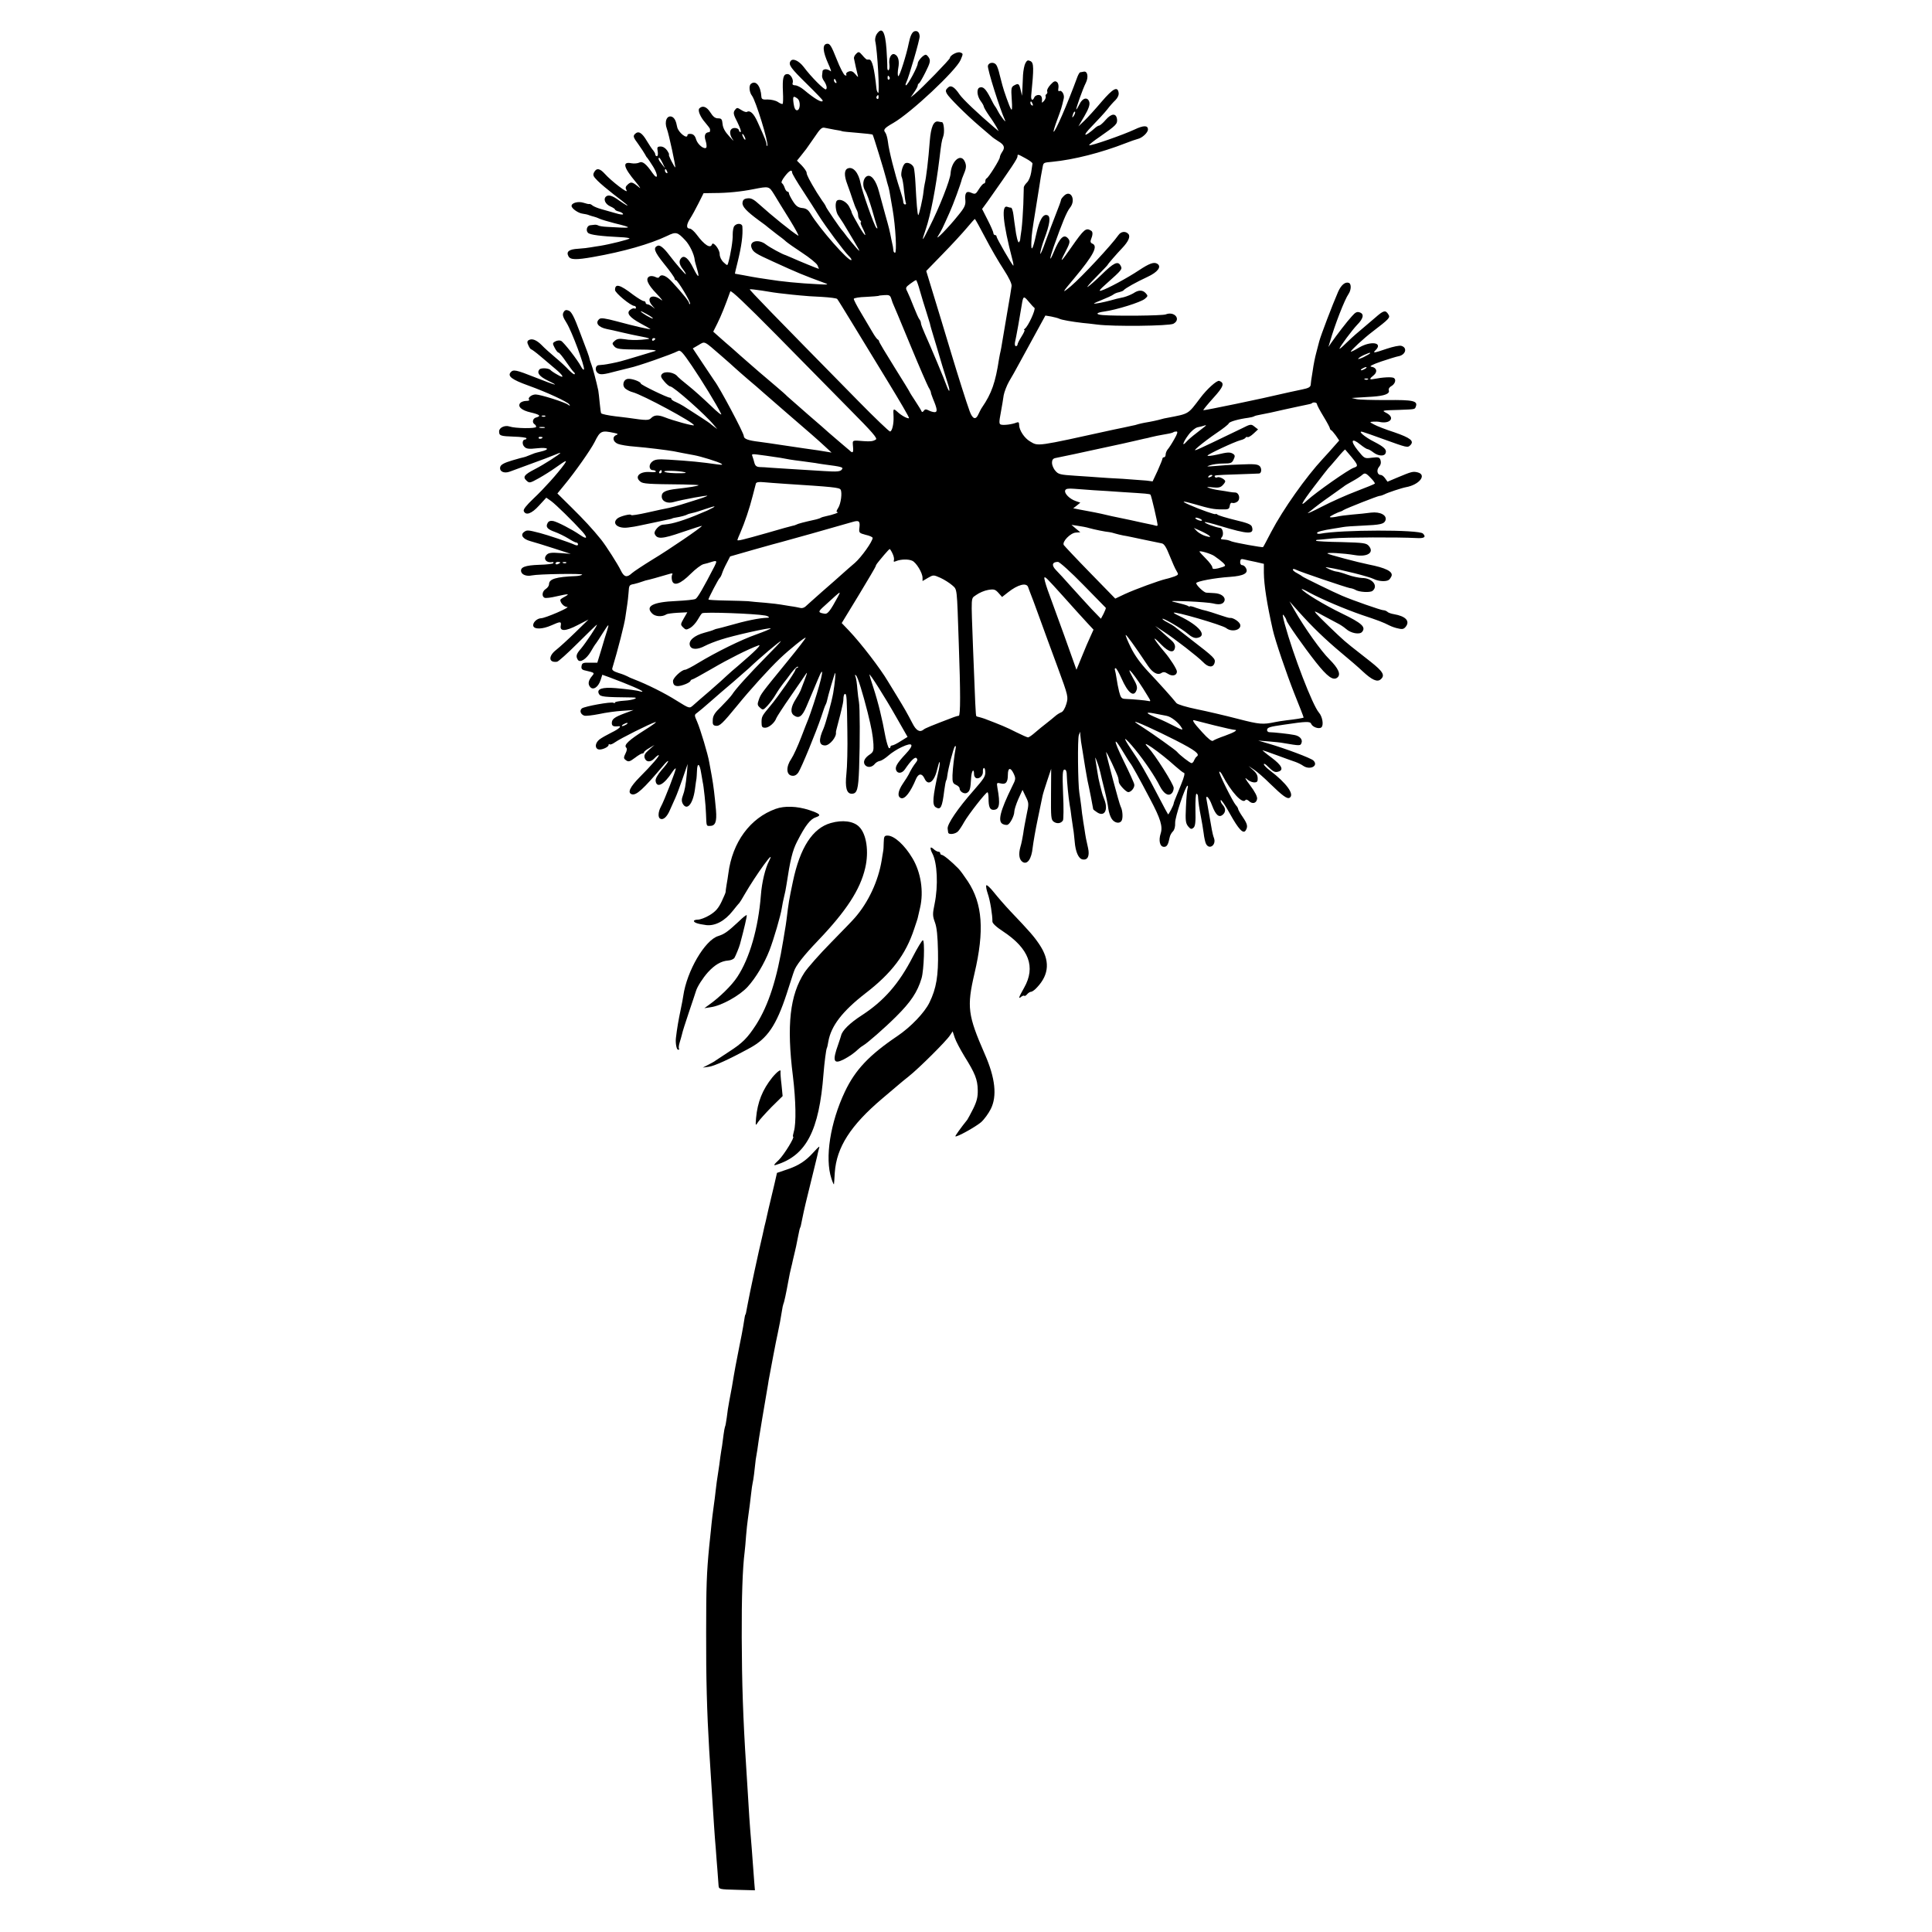 <?xml version="1.0" standalone="no"?>
<!DOCTYPE svg PUBLIC "-//W3C//DTD SVG 20010904//EN"
 "http://www.w3.org/TR/2001/REC-SVG-20010904/DTD/svg10.dtd">
<svg version="1.0" xmlns="http://www.w3.org/2000/svg"
 width="1200pt" height="1200pt" viewBox="0 0 1200 1200"
 preserveAspectRatio="xMidYMid meet">
<g transform="translate(0,1200) scale(0.1,-0.1)"
fill="#000000" stroke="none">
<path d="M5446 11789 c-8 -12 -12 -31 -10 -43 14 -59 29 -334 18 -323 -4 4 -9
15 -10 25 -13 127 -27 182 -45 182 -5 0 -11 0 -14 0 -3 0 -16 11 -28 26 -21
24 -24 25 -39 10 -9 -8 -15 -21 -14 -28 5 -26 18 -84 23 -103 5 -17 3 -17 -14
4 -14 17 -25 22 -41 17 -12 -4 -19 -12 -16 -18 4 -6 1 -9 -7 -6 -8 2 -32 48
-53 102 -33 83 -42 97 -60 94 -29 -4 -26 -47 8 -123 15 -33 22 -54 15 -47 -7
6 -21 12 -31 12 -10 0 -19 -6 -19 -12 -1 -7 -2 -20 -3 -28 -1 -8 4 -22 10 -30
17 -24 24 -49 14 -55 -9 -6 -92 77 -138 139 -30 39 -69 57 -82 36 -14 -22 0
-42 102 -142 54 -53 98 -99 98 -102 0 -19 -48 8 -118 67 -18 15 -42 27 -53 27
-13 0 -19 5 -16 13 8 22 -12 57 -32 57 -26 0 -32 -25 -28 -113 2 -37 1 -70 -2
-72 -2 -3 -16 2 -30 12 -14 9 -42 15 -63 15 -31 -2 -38 2 -39 18 -4 67 -35
104 -65 79 -14 -11 -10 -53 7 -74 23 -30 103 -289 95 -309 -2 -6 -5 -3 -5 6
-1 17 -7 33 -55 139 -24 54 -47 76 -67 64 -4 -3 -20 2 -35 12 -25 16 -27 16
-40 -1 -11 -16 -9 -27 17 -77 16 -33 25 -59 19 -59 -5 0 -10 4 -10 9 0 15 -32
22 -46 10 -15 -12 -11 -42 10 -69 6 -9 -6 2 -26 25 -25 27 -38 51 -40 75 -3
30 -7 35 -28 35 -18 0 -31 10 -48 37 -22 35 -48 45 -68 25 -12 -11 5 -53 36
-88 16 -19 30 -37 30 -41 0 -5 0 -10 0 -13 0 -3 -3 -5 -7 -6 -24 -2 -31 -21
-20 -54 6 -19 7 -38 4 -42 -14 -13 -53 19 -63 50 -6 22 -16 33 -31 35 -13 2
-23 -1 -23 -7 0 -29 -57 16 -64 50 -7 39 -17 57 -33 64 -31 11 -48 -30 -31
-75 12 -30 57 -240 52 -240 -2 0 -13 18 -24 40 -11 22 -18 40 -15 40 3 0 -2
11 -11 25 -10 15 -26 25 -40 25 -21 0 -24 -4 -19 -30 3 -17 1 -30 -5 -30 -5 0
-10 5 -10 11 0 6 -6 16 -12 24 -7 7 -25 34 -40 59 -31 53 -53 65 -74 44 -13
-13 -11 -21 21 -64 19 -27 38 -56 42 -64 4 -8 9 -17 13 -20 3 -3 20 -28 38
-57 32 -53 28 -85 -5 -38 -40 58 -63 76 -83 65 -10 -5 -32 -7 -48 -4 -59 12
-50 -25 28 -118 24 -29 33 -44 20 -32 -41 34 -50 37 -70 19 -16 -14 -17 -22
-8 -38 12 -24 -96 59 -136 104 -31 34 -51 37 -66 9 -9 -17 -6 -25 22 -53 18
-18 62 -55 98 -83 84 -64 100 -78 80 -68 -8 4 -28 17 -45 29 -41 30 -65 37
-80 25 -20 -16 -6 -48 26 -62 16 -7 29 -16 29 -19 0 -4 11 -10 25 -13 14 -4
25 -11 25 -16 0 -5 -21 -2 -47 6 -27 8 -66 19 -88 25 -22 6 -46 16 -54 22 -8
7 -17 11 -20 10 -3 -2 -20 2 -38 8 -32 10 -73 -1 -73 -20 0 -16 42 -45 68 -48
15 -2 34 -6 42 -10 8 -3 22 -7 30 -9 8 -2 23 -7 35 -13 11 -5 52 -17 90 -27
123 -30 117 -33 -45 -23 -25 1 -49 5 -55 9 -5 3 -16 5 -22 4 -7 -1 -19 -2 -27
-3 -20 -2 -29 -32 -14 -47 13 -13 81 -21 201 -27 31 -1 57 -5 57 -8 0 -6 -126
-37 -183 -46 -17 -2 -43 -7 -57 -9 -14 -3 -49 -7 -79 -9 -57 -3 -76 -18 -60
-47 12 -22 46 -23 154 -4 187 33 352 80 459 131 55 27 64 24 112 -27 27 -28
56 -88 59 -123 0 -5 7 -30 14 -54 18 -61 9 -60 -23 4 -29 59 -55 82 -74 63
-17 -17 -14 -39 8 -68 11 -14 20 -29 20 -33 0 -7 -61 63 -105 121 -31 41 -55
61 -69 56 -31 -12 -23 -36 39 -113 36 -44 65 -85 65 -91 0 -5 3 -10 8 -10 11
0 95 -140 88 -147 -3 -4 -6 -2 -6 4 0 10 -36 56 -104 130 -37 41 -68 54 -81
33 -4 -7 -12 -7 -25 0 -10 5 -26 7 -34 4 -30 -12 -16 -48 42 -108 31 -33 44
-50 28 -38 -55 42 -98 13 -54 -37 19 -22 20 -23 2 -8 -11 9 -26 17 -32 17 -7
0 -12 5 -12 10 0 6 -6 10 -12 10 -7 0 -36 18 -65 39 -83 64 -113 72 -113 30 0
-18 98 -99 120 -99 5 0 10 -5 10 -11 0 -5 -4 -8 -9 -5 -4 3 -16 0 -26 -8 -27
-19 -6 -47 64 -85 34 -18 61 -34 61 -35 0 -4 -98 18 -212 49 -68 18 -95 22
-105 14 -29 -24 -7 -52 48 -63 13 -2 56 -12 94 -21 39 -9 80 -18 92 -20 12 -2
36 -7 55 -11 31 -8 29 -9 -27 -14 -33 -3 -80 -2 -104 3 -35 5 -48 3 -63 -10
-17 -15 -17 -17 -2 -35 15 -16 34 -18 148 -19 81 0 121 -4 106 -9 -30 -9 -201
-61 -215 -64 -25 -7 -91 -20 -105 -21 -8 -1 -23 -2 -32 -3 -21 -2 -24 -35 -5
-49 15 -12 36 -10 117 12 36 9 72 18 80 20 47 9 262 84 302 105 14 8 29 -9 86
-93 63 -93 150 -235 181 -297 7 -14 -22 9 -65 51 -44 42 -106 98 -139 124 -33
26 -62 51 -65 55 -20 28 -81 38 -99 16 -9 -11 -6 -21 15 -45 14 -17 31 -31 37
-31 20 0 218 -175 272 -241 l20 -24 -20 15 c-11 8 -22 17 -25 20 -4 4 -83 56
-165 108 -11 7 -32 18 -47 25 -16 6 -28 15 -28 19 0 4 -4 8 -9 8 -16 0 -181
80 -181 88 0 11 -53 31 -78 29 -31 -2 -41 -43 -16 -62 11 -8 30 -18 44 -21 61
-16 380 -188 380 -205 0 -7 -131 29 -183 50 -39 15 -63 14 -82 -5 -15 -16 -29
-16 -145 1 -19 2 -53 7 -75 9 -49 6 -86 14 -91 19 -2 2 -6 30 -9 63 -3 32 -7
68 -9 79 -12 56 -35 143 -44 165 -5 14 -10 27 -10 30 -1 11 -15 49 -61 169
-35 94 -52 126 -69 132 -16 6 -24 4 -32 -11 -8 -15 -4 -29 20 -67 32 -52 113
-269 107 -287 -2 -6 -11 3 -19 19 -21 40 -105 148 -123 158 -8 4 -24 3 -35 -3
-19 -10 -19 -13 -5 -40 9 -17 19 -30 24 -30 5 0 26 -26 47 -57 22 -32 43 -61
49 -65 5 -4 7 -9 4 -12 -3 -4 -19 9 -36 26 -16 18 -54 53 -84 78 -30 25 -68
59 -85 77 -32 32 -60 43 -81 30 -9 -6 -10 -14 -1 -32 6 -14 14 -25 18 -25 3 0
29 -19 56 -42 28 -24 69 -59 92 -78 54 -45 61 -65 14 -37 -20 11 -39 24 -42
28 -10 13 -60 16 -70 4 -17 -21 0 -43 53 -69 79 -38 50 -31 -76 19 -124 49
-139 52 -156 32 -19 -24 9 -45 109 -81 117 -42 246 -102 256 -118 6 -10 4 -10
-7 -2 -20 16 -173 64 -202 64 -26 0 -52 -22 -40 -33 3 -4 -5 -7 -19 -7 -14 0
-31 -6 -37 -13 -18 -22 8 -46 67 -59 55 -13 65 -22 32 -31 -21 -5 -27 -31 -10
-42 6 -3 10 -11 10 -16 0 -12 -131 -10 -165 2 -29 10 -65 -7 -65 -30 0 -27 6
-30 93 -33 42 -1 77 -6 77 -10 0 -4 -4 -8 -9 -8 -17 0 -20 -30 -4 -45 12 -13
28 -15 81 -9 68 7 81 -7 20 -21 -18 -4 -35 -9 -38 -10 -3 -1 -18 -7 -33 -13
-16 -7 -31 -12 -34 -12 -3 0 -36 -9 -73 -20 -50 -15 -69 -26 -73 -40 -7 -28
23 -43 60 -29 15 6 75 28 133 49 58 21 122 45 143 54 20 9 37 15 37 13 0 -7
-105 -74 -156 -100 -68 -35 -79 -49 -54 -72 18 -17 21 -16 77 15 32 18 78 47
103 65 69 49 76 52 53 19 -39 -54 -124 -149 -190 -211 -44 -42 -64 -67 -60
-77 12 -30 49 -17 95 34 l45 49 30 -21 c30 -22 133 -123 195 -191 35 -40 27
-49 -16 -19 -51 35 -141 81 -166 86 -18 3 -29 -1 -35 -13 -13 -24 -2 -38 46
-55 22 -8 59 -26 82 -40 22 -14 45 -26 51 -26 5 0 10 -5 10 -11 0 -7 -7 -8
-17 -4 -40 18 -172 62 -218 74 -78 20 -82 20 -100 7 -25 -18 -8 -44 39 -57 22
-6 88 -26 146 -45 l105 -34 -67 5 c-51 4 -70 2 -82 -10 -25 -26 -4 -53 37 -46
5 1 6 -2 3 -7 -2 -4 -41 -9 -86 -10 -89 -3 -120 -15 -113 -43 5 -19 34 -30 66
-23 42 9 318 13 313 5 -3 -4 -20 -8 -38 -9 -125 -5 -168 -18 -168 -51 0 -9 -9
-22 -20 -29 -23 -14 -27 -47 -7 -55 8 -3 40 1 73 9 75 17 86 17 52 -2 -16 -8
-28 -17 -28 -20 0 -19 24 -44 43 -44 24 0 -137 -70 -163 -70 -25 -1 -52 -27
-48 -47 5 -23 57 -22 113 3 56 25 62 25 58 -1 -8 -38 29 -37 104 2 l68 35 -83
-81 c-45 -44 -98 -92 -117 -107 -51 -39 -48 -82 5 -74 8 1 66 53 129 116 63
63 116 114 118 114 7 0 -70 -115 -98 -148 -30 -34 -34 -48 -20 -70 13 -21 53
4 80 50 13 23 28 47 33 52 5 6 24 36 43 66 37 58 40 60 26 14 -6 -16 -21 -68
-35 -115 l-26 -85 -47 0 c-42 1 -48 -2 -51 -21 -3 -17 3 -24 25 -28 56 -13 57
-14 41 -33 -23 -27 -28 -49 -14 -67 18 -25 51 -5 66 40 l11 34 42 -15 c123
-46 207 -82 207 -89 0 -2 -6 -2 -12 0 -20 7 -77 14 -154 21 -84 7 -120 -5
-104 -36 10 -18 28 -20 209 -22 47 0 4 -17 -51 -20 -32 -2 -58 -7 -58 -11 0
-5 -4 -5 -10 -2 -13 8 -179 -22 -196 -35 -16 -14 -8 -37 15 -45 10 -3 51 2 92
10 41 9 106 18 144 20 l70 5 -54 -20 c-64 -24 -81 -36 -81 -61 0 -18 10 -23
38 -20 28 4 8 -16 -40 -39 -28 -14 -62 -33 -75 -43 -26 -21 -30 -52 -8 -61 18
-7 65 13 65 27 0 6 3 7 6 4 4 -4 19 2 33 12 33 24 218 116 251 126 14 4 -15
-18 -65 -49 -98 -62 -132 -93 -116 -109 7 -7 5 -19 -4 -37 -11 -22 -12 -30 -2
-38 19 -16 26 -15 62 12 18 14 38 26 44 26 6 0 11 4 11 8 0 4 15 16 33 26 l32
19 -34 -30 c-26 -23 -32 -34 -27 -51 9 -27 37 -28 61 -2 10 11 22 20 26 20 10
0 -42 -61 -118 -137 -60 -61 -77 -96 -50 -106 28 -10 71 29 200 182 15 18 27
28 27 23 0 -5 -18 -30 -41 -55 -26 -31 -39 -54 -37 -68 7 -47 52 -23 103 55
10 15 19 25 22 23 4 -5 -71 -200 -93 -239 -16 -30 -18 -64 -5 -72 19 -12 43 8
62 53 11 25 27 60 34 76 8 17 28 71 45 120 l31 90 -5 -60 c-7 -71 -13 -106
-26 -140 -7 -18 -7 -33 0 -46 26 -47 63 -5 76 86 4 33 9 65 10 70 1 6 2 27 3
48 2 54 17 45 26 -15 5 -29 9 -55 10 -58 5 -17 19 -145 20 -195 3 -79 2 -75
24 -75 34 0 44 25 38 98 -9 98 -15 148 -26 211 -6 31 -13 70 -16 87 -8 49 -55
205 -75 251 -18 41 -18 43 -1 55 10 7 47 38 82 69 35 31 100 87 144 124 44 38
87 76 96 84 67 64 199 176 199 168 0 -2 -42 -47 -93 -98 -106 -108 -188 -198
-210 -233 -9 -13 -39 -46 -67 -74 -41 -39 -52 -57 -53 -83 -2 -28 2 -35 19
-37 24 -3 40 12 135 128 77 95 196 226 262 289 62 59 157 135 161 130 2 -2
-48 -67 -111 -144 -169 -207 -167 -205 -180 -241 -10 -28 -9 -35 7 -49 18 -17
21 -16 47 12 15 16 39 48 52 71 13 22 34 52 45 66 12 14 34 44 50 66 17 22 35
40 40 39 6 0 5 -3 -1 -6 -7 -2 -13 -9 -13 -13 0 -13 -110 -171 -156 -225 -51
-61 -54 -65 -54 -102 0 -28 4 -33 23 -33 23 0 59 31 69 60 3 8 43 70 89 136
46 67 90 130 96 140 11 16 4 -6 -35 -106 -3 -8 -16 -31 -28 -50 -33 -51 -37
-87 -12 -104 30 -21 51 -6 77 56 12 29 26 62 31 73 5 11 23 54 40 95 45 110
29 18 -26 -150 -14 -41 -28 -84 -33 -95 -5 -11 -25 -63 -45 -115 -20 -52 -47
-112 -61 -133 -34 -49 -32 -100 3 -105 16 -3 29 4 40 19 19 28 111 252 143
347 12 37 24 72 28 77 3 6 6 15 7 20 5 28 47 171 51 175 5 5 -2 -67 -12 -125
-10 -57 -47 -190 -60 -220 -32 -71 -29 -105 10 -105 28 0 72 53 67 81 -1 3 6
30 14 60 8 30 17 65 20 79 3 14 7 32 9 40 2 8 4 25 4 38 1 12 5 22 9 22 11 0
12 -19 15 -233 2 -103 -1 -222 -6 -264 -9 -83 1 -123 33 -123 34 0 41 27 46
157 6 171 5 382 -1 413 -3 14 -7 50 -10 81 -2 30 -7 64 -11 75 -5 12 -4 16 3
9 11 -11 42 -111 72 -230 25 -102 32 -139 36 -197 2 -40 -1 -49 -21 -63 -36
-23 -47 -50 -29 -69 17 -16 43 -11 60 11 6 7 19 15 31 17 11 2 35 18 53 34 18
16 55 40 82 52 70 33 80 16 24 -43 -53 -57 -67 -80 -59 -101 9 -23 37 -20 54
5 39 57 63 80 73 70 7 -7 6 -15 -4 -27 -14 -17 -33 -48 -45 -74 -4 -8 -20 -34
-36 -57 -31 -46 -36 -81 -12 -90 24 -9 59 36 94 120 15 34 37 35 52 2 22 -49
60 -23 78 53 7 29 14 51 16 49 3 -2 0 -24 -5 -48 -39 -173 -42 -218 -19 -233
31 -19 40 -1 53 105 4 30 9 58 12 62 3 5 6 18 7 30 5 42 38 172 47 181 5 6 7
1 5 -10 -10 -52 -18 -124 -20 -169 -1 -43 2 -51 22 -60 12 -5 22 -15 22 -21 0
-21 30 -39 47 -28 17 11 21 23 25 96 3 43 18 59 18 18 0 -10 6 -20 13 -23 20
-7 44 16 42 41 -1 12 2 22 7 22 4 0 8 -12 8 -27 0 -26 -10 -41 -73 -113 -98
-111 -165 -210 -161 -237 1 -7 2 -17 3 -23 2 -17 47 -11 63 8 8 9 25 35 37 57
27 47 133 183 144 184 4 1 7 -17 7 -38 0 -52 8 -71 30 -71 38 0 44 34 25 138
-5 31 -4 32 21 26 31 -8 44 7 44 53 0 45 16 49 35 10 15 -32 15 -36 -9 -83
-74 -151 -90 -216 -58 -232 9 -5 23 -7 30 -5 16 6 42 56 42 82 0 11 11 46 25
78 l26 57 20 -42 c20 -40 20 -44 5 -114 -8 -40 -18 -93 -21 -118 -4 -25 -11
-61 -17 -80 -13 -46 -8 -80 14 -94 29 -18 55 19 62 89 4 33 18 114 32 180 14
66 27 129 29 140 2 11 15 54 29 95 l25 75 -1 -158 c-1 -143 0 -159 17 -171 20
-14 45 -11 57 8 4 6 5 80 1 164 -5 127 -3 152 9 152 9 0 14 -12 14 -37 1 -38
10 -135 18 -183 3 -14 8 -47 11 -75 4 -27 9 -61 11 -75 3 -14 6 -49 9 -77 5
-64 24 -107 49 -111 32 -6 45 22 34 71 -12 53 -14 61 -23 122 -5 28 -9 57 -10
65 -2 8 -6 40 -9 70 -4 30 -9 69 -12 85 -9 52 -12 339 -3 360 l8 20 1 -20 c2
-26 5 -50 14 -100 4 -22 11 -67 16 -100 6 -33 12 -71 15 -85 9 -38 35 -171 35
-176 0 -2 11 -11 25 -20 46 -30 70 17 43 83 -6 15 -12 33 -13 38 -2 6 -7 28
-13 50 -6 22 -13 58 -16 80 -4 22 -8 54 -11 70 -4 27 -3 26 9 -7 8 -20 17 -50
20 -65 3 -15 15 -64 26 -108 11 -44 22 -97 24 -119 3 -21 12 -49 21 -62 17
-26 49 -32 61 -12 10 15 7 65 -5 87 -9 15 -91 326 -91 339 1 10 71 -140 75
-158 2 -8 4 -20 4 -27 1 -16 45 -63 59 -63 18 0 41 29 37 48 -1 9 -32 77 -68
150 -65 133 -63 156 3 45 19 -32 37 -60 40 -63 8 -8 57 -96 123 -222 66 -124
80 -172 66 -215 -14 -44 -5 -83 21 -83 18 0 26 14 35 59 2 12 11 28 20 37 10
10 15 30 14 53 -2 33 64 231 77 231 3 0 3 -8 0 -17 -3 -10 -8 -62 -10 -115 -4
-84 -2 -100 13 -120 15 -18 21 -20 33 -10 12 9 15 34 13 112 -1 55 2 100 6
100 5 0 10 -8 10 -17 2 -36 8 -76 18 -126 6 -29 13 -74 17 -102 3 -27 10 -58
15 -67 21 -39 65 -5 49 37 -5 12 -10 35 -13 51 -11 64 -28 160 -32 182 -10 43
14 22 33 -30 23 -61 43 -78 66 -59 20 17 20 40 0 62 -9 10 -14 23 -12 29 2 7
28 -31 57 -84 54 -97 83 -128 98 -104 15 24 11 40 -18 83 -16 23 -29 46 -29
51 0 4 -6 15 -14 23 -20 23 -109 202 -103 208 3 2 11 -6 18 -19 56 -108 127
-185 145 -157 3 5 12 2 21 -6 21 -21 47 -15 51 13 2 14 -13 44 -44 85 -26 34
-36 52 -22 40 26 -25 67 -31 69 -10 3 28 -4 43 -29 65 l-27 24 33 -22 c19 -12
64 -51 100 -87 79 -77 107 -97 122 -88 32 20 -19 91 -122 169 -21 16 -38 33
-38 39 0 6 9 2 20 -9 37 -37 48 -43 69 -37 37 10 23 39 -41 87 -34 25 -59 46
-56 46 3 0 43 -14 89 -31 46 -17 98 -36 114 -41 17 -6 39 -17 50 -25 42 -28
96 0 63 33 -14 15 -178 76 -278 105 l-65 19 65 -5 c36 -3 76 -7 90 -10 106
-18 107 -18 114 1 8 21 -11 43 -45 49 -34 7 -131 17 -151 17 -10 -1 -18 5 -18
13 0 17 15 21 105 34 140 21 163 21 169 5 8 -20 48 -34 63 -22 16 13 7 67 -15
92 -39 44 -159 356 -212 549 -15 55 -16 68 -5 53 8 -11 15 -23 15 -28 0 -12
105 -162 183 -261 72 -91 108 -117 134 -95 23 19 6 57 -50 113 -50 49 -153
193 -217 305 l-31 55 58 -65 c82 -92 165 -172 263 -254 47 -39 108 -91 135
-117 56 -52 89 -67 110 -49 30 25 15 49 -62 110 -132 103 -137 108 -163 130
-38 33 -153 144 -175 169 -16 19 -10 17 40 -11 33 -18 74 -40 90 -48 17 -8 41
-24 55 -36 31 -28 85 -37 100 -19 25 30 0 54 -124 114 -110 53 -239 131 -251
152 -3 4 20 -6 50 -23 79 -42 215 -100 325 -138 102 -34 131 -45 170 -65 14
-7 39 -16 57 -19 25 -6 34 -3 47 15 23 34 -6 62 -75 74 -19 3 -38 10 -43 16
-6 5 -17 9 -25 9 -13 0 -189 61 -256 90 -44 18 -240 114 -245 119 -3 3 -17 12
-32 20 -16 8 -28 18 -28 23 0 5 8 5 18 0 24 -13 314 -111 337 -115 11 -1 25
-6 32 -10 23 -15 93 -19 108 -7 38 31 -2 80 -65 80 -19 1 -60 9 -90 20 -30 11
-62 20 -70 20 -8 1 -28 7 -45 15 -27 13 -27 14 -5 10 81 -13 252 -56 282 -71
29 -15 77 -18 94 -6 6 4 13 15 17 24 10 28 -36 51 -143 72 -65 13 -250 62
-255 68 -8 8 100 2 171 -10 78 -13 121 16 86 57 -15 18 -32 20 -169 24 -84 1
-155 5 -158 8 -3 3 1 6 8 6 6 0 50 4 97 9 76 7 408 8 517 2 49 -3 63 6 41 28
-24 25 -509 24 -637 -1 -11 -2 -21 0 -21 4 0 8 34 17 105 28 17 2 41 7 55 9
14 3 68 7 120 9 115 5 136 10 145 32 12 32 -31 56 -90 49 -27 -4 -79 -9 -115
-12 -36 -3 -82 -9 -102 -14 -21 -4 -38 -5 -38 -1 0 5 48 29 70 35 3 1 10 4 15
8 18 11 213 88 224 88 6 0 19 4 29 9 17 10 111 41 135 45 83 15 131 77 72 92
-29 7 -37 5 -123 -31 l-64 -27 -15 21 c-8 12 -20 21 -27 21 -22 0 -28 31 -10
51 10 11 13 25 9 39 -6 20 -12 22 -54 17 -46 -6 -46 -6 -88 46 -48 60 -39 81
16 36 20 -16 40 -29 46 -29 5 0 21 -9 35 -20 30 -23 68 -26 76 -5 9 22 -9 39
-71 71 -60 30 -108 72 -70 61 11 -3 65 -22 120 -42 158 -57 157 -57 175 -40
25 26 1 45 -100 80 -53 17 -109 39 -125 48 -30 16 -30 16 -5 18 14 1 30 0 35
-1 68 -16 103 24 48 54 -32 17 -35 17 77 20 103 4 97 3 104 21 13 35 -17 42
-181 40 -87 0 -171 2 -188 6 l-30 7 30 2 c17 1 61 4 98 6 76 5 111 18 103 40
-3 7 3 18 13 24 25 13 35 41 19 52 -12 8 -69 5 -125 -6 -29 -6 -29 1 -1 23 26
21 19 48 -14 53 -16 2 4 13 62 33 47 16 94 30 105 32 46 8 59 54 18 65 -11 3
-50 -5 -89 -18 -82 -28 -91 -29 -69 -8 46 47 -31 58 -104 15 -28 -17 -51 -28
-51 -25 0 8 82 84 135 124 103 79 111 87 99 106 -18 30 -30 27 -81 -18 -28
-24 -73 -62 -101 -86 -28 -23 -67 -59 -86 -78 -20 -20 -36 -33 -36 -30 0 11
80 118 110 149 38 38 44 66 17 76 -18 7 -28 2 -50 -23 -28 -30 -95 -117 -129
-166 l-17 -25 9 30 c30 106 92 265 116 299 17 25 18 63 2 69 -23 8 -48 -13
-67 -56 -35 -80 -108 -272 -117 -307 -2 -8 -10 -39 -18 -69 -8 -29 -18 -79
-22 -110 -5 -31 -9 -59 -10 -63 -1 -5 -2 -17 -3 -27 -1 -15 -13 -22 -53 -30
-63 -13 -92 -20 -115 -25 -129 -31 -496 -107 -499 -104 -2 2 26 36 61 75 65
71 73 94 38 107 -14 6 -77 -51 -118 -106 -78 -103 -68 -97 -203 -123 -13 -2
-31 -6 -40 -9 -20 -6 -67 -16 -99 -21 -11 -2 -30 -6 -41 -9 -11 -4 -31 -9 -44
-11 -13 -3 -63 -14 -113 -24 -482 -106 -465 -104 -517 -73 -35 20 -68 70 -68
102 0 17 -4 20 -17 15 -26 -11 -81 -18 -97 -12 -11 4 -11 16 0 74 7 37 15 86
18 108 4 21 19 60 33 85 15 25 43 74 62 110 20 36 65 118 100 183 l64 117 36
-6 c20 -4 43 -10 51 -14 14 -7 76 -18 145 -26 17 -1 57 -6 90 -10 99 -13 447
-9 473 5 50 27 7 80 -48 58 -21 -8 -310 -11 -392 -4 -46 4 -41 15 11 22 74 10
228 58 252 79 19 16 20 19 5 35 -19 21 -45 21 -77 -1 -14 -8 -40 -19 -59 -24
-19 -4 -39 -9 -45 -10 -49 -14 -96 -25 -125 -29 -26 -4 -19 1 29 20 35 14 70
30 77 36 6 5 22 12 35 14 12 3 25 8 28 12 9 12 77 50 148 83 63 29 89 63 62
81 -21 14 -50 3 -115 -40 -69 -46 -198 -116 -234 -126 -18 -6 -11 5 30 41 102
91 102 92 90 114 -16 31 -43 18 -119 -57 -36 -35 -75 -69 -85 -75 -10 -6 13
22 53 62 39 40 71 73 71 75 0 4 60 73 90 104 38 40 52 71 39 87 -17 20 -46 17
-62 -6 -44 -63 -227 -259 -296 -318 -59 -49 -56 -42 20 48 122 146 151 202
113 217 -9 3 -13 12 -9 22 13 32 14 51 2 58 -32 20 -43 11 -122 -102 -65 -94
-77 -104 -40 -34 29 56 33 68 22 84 -27 36 -53 13 -93 -83 -27 -65 -27 -44 0
34 53 149 81 218 102 244 38 47 6 113 -35 76 -12 -11 -21 -23 -21 -28 0 -5
-14 -44 -31 -86 -17 -43 -46 -120 -65 -172 -18 -52 -33 -86 -33 -75 0 11 11
52 25 90 35 93 41 140 20 148 -27 11 -50 -28 -70 -118 -21 -97 -33 -115 -30
-47 2 50 4 63 29 217 9 55 18 111 20 125 4 30 15 95 21 123 5 27 5 27 60 32
135 13 305 57 454 115 30 12 65 24 77 27 27 6 63 39 63 59 0 26 -27 26 -82 0
-70 -33 -276 -105 -283 -98 -2 3 28 27 68 54 99 69 108 78 105 107 -5 39 -34
38 -70 -3 -17 -20 -36 -36 -41 -36 -4 0 -15 -6 -22 -12 -72 -64 -88 -58 -23 8
37 38 80 85 95 104 15 20 38 46 51 58 14 14 22 32 20 45 -6 43 -34 29 -106
-55 -39 -46 -87 -99 -107 -118 l-37 -35 37 63 c26 45 35 70 31 87 -9 35 -42
28 -61 -12 -9 -18 -18 -33 -20 -33 -5 0 40 128 59 165 18 36 11 74 -12 70 -10
-2 -20 -4 -23 -4 -4 -1 -11 -13 -17 -28 -63 -172 -140 -348 -148 -341 -2 2 8
35 22 73 25 67 29 80 41 133 6 24 -13 55 -28 46 -6 -3 -8 6 -5 20 2 14 -1 30
-9 36 -11 9 -20 6 -40 -16 -14 -15 -24 -33 -21 -41 3 -7 1 -15 -5 -18 -5 -4
-7 -10 -4 -14 2 -5 -2 -17 -10 -27 -9 -10 -15 -14 -14 -9 4 31 -3 45 -21 45
-11 0 -23 -7 -26 -15 -10 -25 -22 -17 -19 13 17 171 16 201 -4 212 -17 8 -22
6 -32 -12 -7 -13 -13 -45 -15 -73 -1 -27 -3 -68 -4 -90 l-2 -40 -8 33 c-10 43
-14 46 -40 32 -19 -10 -21 -17 -16 -88 4 -55 2 -72 -5 -59 -10 16 -45 115 -53
147 -2 8 -10 38 -17 65 -6 28 -16 56 -22 63 -14 18 -45 15 -51 -6 -6 -16 77
-277 105 -336 15 -30 -26 20 -43 54 -7 14 -15 27 -18 30 -3 3 -16 26 -29 53
-29 56 -45 71 -67 63 -20 -8 -16 -53 8 -85 10 -13 18 -28 18 -32 0 -5 15 -31
33 -57 19 -26 39 -58 47 -72 l13 -25 -24 20 c-109 93 -199 179 -219 208 -33
49 -55 61 -74 41 -13 -12 -14 -20 -5 -36 14 -25 116 -127 201 -200 34 -29 68
-58 76 -65 7 -7 26 -20 42 -30 37 -22 44 -39 25 -66 -8 -12 -15 -27 -15 -34 0
-14 -70 -126 -82 -131 -5 -2 -8 -10 -8 -18 0 -8 -4 -14 -9 -14 -5 0 -19 -16
-31 -35 -19 -31 -23 -33 -46 -23 -32 15 -43 0 -38 -48 2 -27 -5 -44 -44 -91
-62 -78 -151 -168 -125 -128 20 32 25 42 71 145 23 51 69 176 77 210 1 3 7 18
13 33 15 35 15 53 2 78 -26 47 -81 -4 -86 -79 -2 -39 -70 -212 -131 -332 -47
-95 -52 -98 -24 -17 31 89 64 262 86 442 11 92 14 112 23 136 10 25 5 88 -7
90 -3 0 -14 2 -24 4 -28 5 -45 -33 -52 -120 -9 -119 -22 -228 -32 -269 -2 -12
-6 -32 -7 -46 -4 -44 -29 -151 -33 -146 -5 4 -11 79 -17 197 -2 42 -7 86 -10
97 -8 24 -43 39 -57 25 -16 -16 -27 -69 -18 -84 4 -9 11 -46 14 -85 4 -38 9
-72 12 -76 2 -5 -1 -8 -6 -8 -6 0 -11 8 -11 18 0 9 -10 44 -21 77 -30 90 -69
244 -74 294 -3 24 -10 49 -16 57 -15 18 -7 28 49 60 110 63 389 325 418 391
17 40 17 40 -2 47 -18 7 -64 -18 -64 -34 0 -9 -174 -188 -219 -225 l-25 -20
22 32 c12 17 22 36 22 41 0 6 3 12 8 14 4 2 22 33 40 69 28 56 32 70 23 88 -7
12 -16 21 -21 21 -15 0 -50 -38 -50 -55 0 -19 -62 -135 -73 -135 -4 0 -3 8 2
18 15 29 84 265 83 286 -1 26 -15 38 -34 31 -14 -6 -25 -30 -34 -75 -13 -67
-58 -210 -65 -203 -4 4 -4 26 0 49 9 46 0 78 -23 87 -21 8 -38 -26 -32 -63 2
-17 0 -32 -5 -36 -5 -3 -8 5 -8 18 1 13 -2 63 -5 112 -8 111 -27 142 -60 95z
m79 -268 c3 -5 2 -12 -3 -15 -5 -3 -9 1 -9 9 0 17 3 19 12 6z m-331 -27 c3 -8
2 -12 -4 -9 -6 3 -10 10 -10 16 0 14 7 11 14 -7z m263 -99 c0 -8 -4 -12 -9 -9
-5 3 -6 10 -3 15 9 13 12 11 12 -6z m-504 -7 c21 -16 18 -73 -3 -73 -10 0 -17
14 -21 43 -6 45 -2 49 24 30z m1461 -34 c3 -8 2 -12 -4 -9 -6 3 -10 10 -10 16
0 14 7 11 14 -7z m257 -71 c-12 -20 -14 -14 -5 12 4 9 9 14 11 11 3 -2 0 -13
-6 -23z m-1485 -89 c21 -3 41 -7 44 -9 3 -2 46 -6 95 -10 50 -4 92 -9 95 -11
4 -4 74 -232 85 -277 2 -10 7 -27 10 -37 7 -22 9 -30 29 -150 19 -110 27 -270
15 -270 -5 0 -10 7 -10 15 -1 8 -2 18 -3 23 -1 4 -5 23 -9 42 -12 62 -15 74
-38 155 -12 44 -29 108 -39 143 -19 74 -51 113 -78 96 -23 -15 -27 -60 -8 -89
8 -12 27 -65 42 -116 15 -52 29 -101 32 -109 3 -10 2 -12 -5 -5 -13 12 -90
232 -98 277 -12 65 -46 105 -79 92 -23 -9 -24 -44 -3 -99 10 -27 25 -70 33
-95 8 -25 19 -53 24 -62 6 -10 10 -26 10 -36 0 -10 5 -23 12 -30 7 -7 9 -12 5
-12 -4 0 -1 -12 6 -27 36 -71 24 -70 -17 1 -25 43 -46 82 -46 86 0 5 -8 22
-17 39 -17 29 -54 48 -73 36 -16 -10 -11 -71 8 -96 9 -13 22 -33 29 -44 114
-190 114 -190 82 -155 -17 19 -43 51 -58 70 -14 19 -28 37 -31 40 -10 9 -100
141 -100 146 0 3 -10 20 -23 37 -12 18 -27 41 -34 52 -45 74 -63 109 -63 122
0 8 -14 28 -30 45 l-30 30 25 31 c14 18 29 37 33 42 4 6 27 39 51 73 36 54 46
63 65 58 13 -3 41 -8 62 -12z m-556 -59 c0 -5 -5 -3 -10 5 -5 8 -10 20 -10 25
0 6 5 3 10 -5 5 -8 10 -19 10 -25z m1741 -119 c24 -13 43 -27 42 -32 -1 -5 -4
-29 -8 -54 -4 -25 -15 -53 -26 -63 -10 -10 -19 -23 -20 -30 0 -7 -2 -55 -3
-107 -2 -52 -7 -122 -11 -155 -5 -33 -9 -63 -9 -67 -1 -3 -4 -9 -7 -13 -6 -5
-17 36 -24 95 -2 14 -7 46 -10 73 -3 26 -10 47 -15 47 -5 0 -15 2 -22 5 -40
16 -30 -96 30 -327 6 -21 8 -38 6 -38 -6 0 -104 170 -104 180 0 6 -4 10 -10
10 -5 0 -10 6 -10 13 0 6 -16 43 -35 80 l-35 69 33 45 c151 214 187 268 187
282 0 15 0 15 51 -13z m-2256 -28 l16 -33 -20 25 c-20 24 -26 40 -16 40 2 0
12 -15 20 -32z m29 -54 c3 -8 2 -12 -4 -9 -6 3 -10 10 -10 16 0 14 7 11 14 -7z
m776 -6 c0 -7 31 -59 68 -115 37 -57 80 -124 96 -150 42 -68 160 -226 187
-252 12 -11 20 -23 17 -26 -14 -14 -196 193 -253 287 -15 25 -28 34 -53 36
-25 3 -38 12 -57 42 -14 22 -25 44 -25 50 0 5 -4 10 -9 10 -5 0 -13 10 -17 23
-4 12 -11 25 -17 29 -7 4 0 20 17 42 28 37 46 46 46 24z m-112 -135 c16 -27
59 -97 96 -156 37 -60 61 -105 54 -101 -38 22 -166 126 -239 192 -37 34 -54
43 -76 40 -20 -2 -29 -9 -31 -26 -4 -24 24 -54 103 -112 27 -19 53 -39 59 -45
6 -5 29 -23 51 -40 22 -16 48 -36 57 -45 9 -8 54 -40 100 -70 46 -30 89 -65
95 -77 6 -13 10 -23 9 -23 -4 0 -127 50 -166 68 -19 8 -37 16 -40 17 -20 5
-100 49 -122 66 -45 36 -106 23 -90 -20 10 -27 24 -36 132 -85 155 -71 189
-85 325 -135 25 -9 16 -10 -50 -6 -106 5 -229 17 -305 30 -14 2 -41 6 -60 9
-19 3 -59 10 -89 16 -29 5 -55 10 -56 10 -1 0 6 32 16 70 25 102 34 168 30
223 -1 20 -34 23 -50 3 -6 -7 -10 -31 -10 -52 2 -34 -13 -125 -28 -177 -5 -18
-6 -17 -29 4 -14 13 -24 34 -24 51 0 30 -41 81 -48 60 -9 -28 -47 -4 -95 61
-15 20 -34 37 -42 37 -23 0 -23 23 0 60 13 20 37 64 54 98 l31 62 63 1 c87 0
171 9 247 24 97 19 96 19 128 -32z m1312 -270 c33 -64 85 -153 114 -197 33
-51 52 -90 49 -104 -1 -12 -14 -88 -28 -169 -14 -82 -28 -164 -31 -183 -3 -19
-7 -42 -9 -50 -2 -8 -7 -31 -10 -50 -22 -145 -46 -214 -105 -300 -6 -8 -16
-28 -23 -43 -16 -37 -36 -31 -54 18 -19 51 -76 232 -113 355 -24 82 -97 320
-143 471 l-14 46 101 104 c56 57 123 130 150 162 26 31 49 57 51 57 2 0 31
-52 65 -117z m-406 -330 c11 -38 28 -95 39 -128 10 -33 21 -67 23 -75 1 -8 12
-46 24 -85 12 -38 22 -74 24 -80 6 -23 49 -164 62 -204 8 -24 13 -46 10 -48
-2 -2 -8 9 -14 25 -12 36 -106 260 -138 330 -13 29 -24 58 -24 65 0 7 -4 17
-9 23 -5 5 -21 41 -36 79 -15 39 -33 81 -40 95 -12 22 -10 26 18 47 17 13 33
23 37 23 3 0 14 -30 24 -67z m-849 -17 c33 -4 80 -9 105 -11 25 -3 85 -7 134
-9 49 -3 92 -8 96 -13 4 -4 45 -71 92 -148 47 -77 147 -241 222 -364 75 -123
135 -225 132 -228 -6 -6 -47 15 -73 40 -25 22 -26 20 -23 -31 2 -44 -9 -92
-22 -92 -6 0 -95 85 -197 189 -536 545 -678 691 -674 694 2 2 36 -2 76 -8 39
-7 99 -16 132 -19z m413 -719 c140 -141 174 -180 162 -187 -17 -11 -33 -13
-75 -10 -74 6 -70 8 -67 -32 4 -40 -1 -46 -22 -25 -8 6 -37 32 -66 56 -29 25
-58 50 -64 55 -6 6 -63 56 -126 110 -63 55 -122 107 -131 115 -8 9 -38 35 -65
58 -27 23 -60 51 -74 63 -14 12 -50 42 -79 68 -30 26 -62 54 -71 62 -9 8 -34
30 -55 49 -22 19 -57 49 -78 68 l-37 33 26 52 c22 44 48 108 80 198 4 10 93
-75 286 -270 154 -157 359 -365 456 -463z m257 690 c4 -12 8 -24 9 -27 11 -25
37 -86 115 -275 50 -121 99 -233 108 -250 10 -16 16 -31 15 -33 -1 -1 5 -19
13 -39 27 -64 29 -83 10 -83 -9 0 -26 5 -37 11 -16 8 -23 8 -30 -2 -6 -9 -11
-10 -14 -4 -2 6 -20 35 -39 64 -19 29 -35 54 -35 56 0 2 -43 72 -95 155 -52
83 -95 155 -95 160 0 4 -4 10 -9 12 -4 2 -19 22 -32 45 -13 22 -45 76 -71 120
-26 43 -46 82 -45 87 1 5 35 11 76 12 40 2 75 5 77 6 1 2 18 4 37 5 28 2 36
-1 42 -20z m890 -59 c10 -8 -39 -116 -60 -130 -5 -4 -7 -8 -2 -8 4 0 -4 -18
-18 -40 -14 -22 -25 -44 -25 -50 0 -5 -5 -10 -10 -10 -6 0 -8 10 -6 23 7 28
34 180 42 232 9 57 12 59 42 23 15 -18 31 -36 37 -40z m-2370 -66 c-4 -5 -75
37 -75 44 0 3 18 -6 39 -18 22 -12 38 -24 36 -26z m15 -126 c0 -3 -4 -8 -10
-11 -5 -3 -10 -1 -10 4 0 6 5 11 10 11 6 0 10 -2 10 -4z m410 -106 c35 -30 75
-66 89 -79 14 -13 50 -44 80 -70 30 -25 73 -62 95 -82 23 -20 82 -71 131 -114
150 -129 206 -178 249 -218 l41 -38 -30 5 c-16 3 -79 13 -140 21 -60 9 -121
18 -135 20 -56 9 -117 17 -145 21 -68 8 -95 18 -95 35 0 20 -152 305 -183 344
-4 6 -36 53 -71 106 l-63 95 36 21 c41 24 30 29 141 -67z m4030 16 c0 -2 -18
-13 -40 -24 -22 -10 -37 -15 -34 -10 4 6 20 16 38 24 36 15 36 15 36 10z m-30
-96 c-8 -5 -19 -10 -25 -10 -5 0 -3 5 5 10 8 5 20 10 25 10 6 0 3 -5 -5 -10z
m17 -66 c-3 -3 -12 -4 -19 -1 -8 3 -5 6 6 6 11 1 17 -2 13 -5z m-317 -154 c0
-6 18 -40 40 -76 22 -36 40 -70 40 -74 0 -5 4 -10 8 -12 4 -1 17 -17 29 -33
l21 -31 -30 -34 c-16 -19 -49 -55 -72 -80 -104 -112 -246 -312 -321 -455 -26
-50 -48 -92 -50 -93 -4 -4 -173 27 -195 35 -22 9 -28 10 -51 12 -18 1 -19 4
-9 16 12 15 5 54 -11 56 -31 4 -101 30 -96 36 3 2 45 -8 93 -23 180 -54 215
-55 200 -6 -5 15 -28 24 -104 42 -53 13 -103 28 -109 33 -7 5 -13 7 -13 4 0
-6 -93 27 -162 57 -57 25 -46 27 30 5 96 -28 121 -33 172 -33 40 -1 45 2 48
22 2 15 9 22 17 18 7 -2 21 1 30 8 21 15 12 56 -13 57 -9 0 -26 2 -37 4 -11 2
-39 7 -62 10 -24 3 -53 10 -65 15 -17 6 -11 7 23 3 35 -4 49 -1 62 12 9 9 17
20 17 25 0 13 -38 32 -50 25 -5 -3 -11 -2 -14 3 -6 11 -7 11 144 16 69 2 128
5 131 5 15 2 17 32 3 46 -13 12 -35 14 -122 10 -59 -2 -132 -7 -162 -10 -46
-4 -50 -3 -25 5 17 6 54 11 83 11 47 0 54 3 64 25 10 20 9 27 -3 35 -19 12
-34 11 -101 -5 -32 -7 -58 -10 -58 -6 0 8 167 86 205 96 14 3 28 10 31 15 3 5
9 7 13 4 5 -2 21 7 37 22 l28 26 -22 17 c-21 17 -24 17 -79 -11 -32 -15 -114
-55 -183 -88 -122 -58 -124 -58 -85 -24 22 19 72 57 112 84 39 26 73 53 75 59
3 11 61 27 121 35 15 2 31 6 36 9 4 3 23 8 42 11 19 3 86 17 149 32 63 14 126
27 140 30 13 2 27 6 29 9 8 8 31 4 31 -6z m-4793 -76 c-3 -3 -12 -4 -19 -1 -8
3 -5 6 6 6 11 1 17 -2 13 -5z m4098 -62 c-6 -5 -30 -24 -55 -43 -25 -19 -53
-43 -62 -54 -30 -34 -20 -1 13 43 18 25 42 44 57 48 15 3 32 7 37 9 17 6 19 5
10 -3z m-4102 -9 c-7 -2 -21 -2 -30 0 -10 3 -4 5 12 5 17 0 24 -2 18 -5z m432
-32 c24 -5 26 -8 13 -13 -27 -11 -22 -42 10 -55 15 -6 62 -14 105 -17 76 -6
202 -22 242 -29 21 -5 83 -16 125 -24 41 -7 154 -42 170 -53 11 -7 5 -8 -20
-5 -104 15 -176 22 -306 30 -68 4 -85 2 -103 -12 -24 -19 -20 -53 4 -53 8 0
16 -3 19 -8 2 -4 -13 -6 -34 -4 -65 6 -102 -28 -63 -59 16 -14 47 -16 267 -18
55 -1 97 -3 95 -5 -5 -5 -62 -14 -133 -22 -73 -8 -96 -20 -96 -47 0 -31 35
-47 75 -35 53 15 216 45 208 38 -4 -3 -33 -14 -63 -23 -30 -9 -76 -24 -102
-32 -26 -8 -60 -17 -75 -20 -16 -3 -74 -15 -130 -28 -57 -13 -103 -20 -103
-16 0 10 -68 -7 -85 -21 -38 -32 4 -66 69 -56 23 3 50 7 61 10 11 2 56 12 100
21 108 23 110 23 110 25 0 1 9 3 20 5 33 5 65 14 73 19 5 3 19 7 33 10 13 2
50 14 82 25 69 24 74 20 10 -10 -107 -47 -193 -77 -243 -84 -14 -2 -29 -4 -35
-4 -23 -3 -55 -40 -49 -56 14 -35 45 -34 172 10 67 23 122 40 122 39 0 -8
-208 -150 -305 -208 -60 -37 -119 -76 -130 -86 -31 -29 -49 -25 -69 17 -19 39
-91 152 -122 191 -54 67 -108 125 -186 202 l-86 85 45 55 c64 77 161 215 186
264 35 71 43 74 122 57z m3479 -38 c-15 -27 -33 -55 -41 -64 -7 -8 -13 -23
-13 -32 0 -9 -4 -17 -10 -17 -5 0 -10 -4 -10 -9 0 -5 -14 -39 -30 -75 l-31
-66 -38 5 c-21 2 -87 7 -147 11 -60 3 -127 7 -149 9 -22 2 -87 6 -145 10 -95
6 -107 9 -125 31 -12 13 -21 36 -21 49 0 18 6 27 21 30 11 2 65 14 120 25 55
12 107 23 115 25 31 7 166 36 185 40 11 3 41 9 66 15 26 6 55 13 65 15 11 2
21 4 24 5 3 1 10 3 15 4 6 1 24 5 40 9 17 3 46 9 65 12 19 3 36 8 39 11 2 2
11 4 18 4 10 0 6 -14 -13 -47z m-3924 11 c0 -8 -19 -13 -24 -6 -3 5 1 9 9 9 8
0 15 -2 15 -3z m5024 -122 c42 -51 43 -58 15 -67 -32 -10 -234 -152 -289 -202
-51 -48 -38 -20 42 85 45 59 84 109 87 112 3 3 28 31 55 63 26 32 50 57 51 55
2 -2 19 -23 39 -46z m-3639 8 c80 -11 121 -18 150 -24 11 -2 47 -7 80 -11 32
-4 68 -9 80 -11 11 -2 34 -6 50 -8 116 -15 126 -18 113 -33 -9 -12 -30 -14
-107 -9 -189 12 -297 18 -336 21 -22 2 -52 4 -66 4 -20 1 -28 8 -33 25 -3 13
-9 31 -12 40 -7 19 -9 18 81 6z m-645 -100 c0 -5 -5 -10 -11 -10 -5 0 -7 5 -4
10 3 6 8 10 11 10 2 0 4 -4 4 -10z m149 -6 c3 -3 -27 -4 -67 -3 -39 1 -69 6
-66 11 5 8 124 2 133 -8z m4256 -34 c16 -16 27 -32 24 -34 -2 -3 -54 -24 -114
-47 -61 -23 -157 -66 -215 -96 -58 -30 -96 -47 -85 -38 11 8 29 23 39 31 11 9
53 41 95 70 42 30 81 58 87 62 5 5 30 20 54 33 24 13 50 30 58 37 19 17 25 16
57 -18z m-985 16 c0 -2 -7 -7 -16 -10 -8 -3 -12 -2 -9 4 6 10 25 14 25 6z
m-2655 -51 c297 -19 338 -23 346 -36 11 -18 2 -88 -15 -114 -12 -19 -13 -25
-4 -26 14 -1 -31 -17 -71 -25 -14 -3 -28 -7 -33 -10 -4 -3 -17 -7 -28 -10 -77
-17 -115 -27 -125 -33 -5 -3 -16 -6 -23 -7 -7 -1 -78 -21 -157 -44 -155 -44
-185 -51 -185 -44 0 2 8 23 19 47 26 60 57 151 76 227 9 36 18 70 20 77 3 8
19 11 47 8 24 -2 84 -7 133 -10z m1920 -40 c39 -2 115 -7 170 -11 159 -10 176
-11 181 -17 5 -5 44 -172 44 -189 0 -4 -6 -5 -12 -3 -7 2 -24 7 -38 9 -14 3
-68 14 -120 26 -52 11 -104 22 -115 24 -11 3 -40 9 -65 15 -25 5 -56 12 -70
14 -14 3 -43 8 -64 12 l-40 8 22 17 22 18 -29 10 c-38 13 -72 48 -65 66 4 11
19 13 57 10 29 -2 84 -6 122 -9z m670 -185 c3 -5 -4 -6 -15 -3 -11 3 -22 9
-25 13 -3 5 4 6 15 3 11 -3 22 -9 25 -13z m-2127 -47 c-4 -32 -2 -34 39 -45
24 -5 43 -14 43 -19 0 -22 -70 -120 -110 -155 -25 -21 -61 -53 -80 -70 -19
-17 -75 -67 -125 -110 -49 -44 -96 -85 -103 -92 -8 -7 -22 -11 -31 -8 -9 2
-36 8 -61 11 -25 4 -52 9 -61 10 -9 2 -52 7 -95 11 -43 3 -92 8 -109 10 -16 1
-78 3 -137 4 -60 1 -108 4 -108 6 0 9 63 129 70 134 4 3 11 16 15 29 4 13 17
42 29 64 l21 41 150 43 c83 23 159 45 170 47 17 4 334 93 440 124 40 12 48 6
43 -35z m1427 -3 c32 -9 100 -23 125 -25 8 -1 25 -5 37 -9 13 -4 35 -9 50 -12
16 -2 71 -14 123 -25 52 -11 104 -22 116 -24 15 -3 28 -24 49 -77 16 -40 35
-83 43 -95 13 -21 12 -23 -12 -33 -15 -5 -39 -13 -54 -16 -43 -10 -191 -64
-256 -94 l-59 -28 -156 160 c-86 88 -159 166 -164 173 -11 21 42 75 75 77 l28
2 -28 23 -27 23 40 -6 c22 -3 54 -9 70 -14z m748 -49 c8 -8 2 -8 -23 -1 -19 5
-43 19 -55 30 l-20 21 43 -19 c24 -11 48 -24 55 -31z m-1970 -108 c8 -16 12
-34 9 -42 -3 -11 0 -12 14 -6 29 12 77 13 100 2 25 -11 64 -75 64 -106 l0 -20
34 20 c33 19 34 19 77 0 24 -11 57 -32 73 -46 32 -29 29 -6 41 -360 11 -305
11 -450 0 -451 -5 0 -19 -4 -30 -8 -142 -54 -181 -70 -189 -78 -23 -19 -46 -6
-69 40 -35 67 -47 88 -97 170 -25 40 -50 81 -55 90 -46 78 -166 235 -242 315
l-45 47 106 174 c58 96 106 177 106 181 0 6 4 12 51 68 17 20 33 37 35 37 2 0
10 -12 17 -27z m2000 -17 c49 -34 71 -55 65 -61 -3 -4 -23 -10 -42 -15 -28 -6
-36 -5 -36 6 0 8 -18 32 -40 54 -22 22 -40 42 -40 44 0 8 72 -13 93 -28z m255
-36 l52 -12 0 -56 c1 -76 19 -192 55 -352 15 -68 86 -275 134 -397 33 -81 59
-149 58 -150 -3 -3 -53 -11 -107 -17 -25 -3 -56 -8 -70 -11 -76 -16 -96 -15
-231 20 -77 20 -192 47 -256 60 -64 13 -120 30 -126 38 -28 35 -106 122 -174
194 -49 52 -85 102 -109 151 -20 40 -34 75 -32 78 4 3 55 -67 139 -193 28 -41
59 -58 81 -44 14 9 23 8 42 -4 27 -18 56 -11 56 14 0 14 -41 79 -77 121 -72
85 -84 113 -20 46 47 -48 80 -55 85 -17 2 14 -6 30 -25 46 -15 13 -44 38 -63
56 l-35 31 50 -33 c74 -48 216 -159 247 -191 32 -34 63 -37 72 -5 7 25 -2 34
-145 144 -52 40 -99 77 -105 82 -6 5 -25 16 -42 25 -18 9 -32 19 -32 22 0 10
121 -61 157 -92 24 -21 43 -29 59 -26 66 12 13 77 -113 137 -18 8 -33 17 -33
19 0 12 302 -76 326 -95 35 -28 96 -12 87 22 -5 18 -46 45 -65 41 -3 -1 -33 8
-65 19 -32 11 -67 22 -79 25 -12 2 -40 10 -63 18 -22 9 -41 13 -41 10 0 -3 -6
-2 -12 3 -7 4 -38 13 -68 20 -51 11 -45 12 70 8 69 -3 139 -9 155 -13 38 -10
62 -5 70 15 9 24 -19 47 -62 49 -21 1 -44 3 -51 3 -15 1 -62 46 -62 59 0 11
116 33 210 39 85 6 116 23 99 54 -5 11 -16 19 -24 19 -8 0 -13 9 -12 21 1 15
6 19 22 15 11 -3 44 -10 73 -16z m-3360 -27 c-70 -136 -105 -196 -118 -203 -9
-5 -63 -10 -120 -13 -144 -6 -195 -32 -149 -78 19 -19 61 -22 88 -5 5 4 37 8
70 10 l60 3 -22 -38 c-21 -37 -21 -39 -4 -56 16 -16 20 -16 44 -3 14 8 35 31
46 50 11 19 23 38 28 41 15 9 324 -2 391 -14 22 -4 32 -14 16 -14 -51 -1 -134
-18 -245 -50 -29 -8 -58 -16 -65 -17 -7 -1 -17 -4 -23 -7 -5 -3 -32 -12 -60
-19 -63 -17 -100 -49 -90 -79 8 -27 47 -28 95 -2 19 10 64 28 100 39 72 24
300 75 307 69 2 -2 -38 -19 -88 -37 -97 -34 -250 -110 -363 -178 -37 -23 -74
-42 -81 -42 -21 0 -75 -50 -75 -70 0 -31 21 -39 65 -24 22 7 41 18 43 24 2 5
7 10 12 10 4 0 59 30 121 66 104 61 226 122 289 145 26 10 -20 -36 -124 -125
-27 -22 -58 -50 -70 -61 -12 -12 -59 -54 -106 -95 -47 -40 -95 -82 -106 -92
-22 -19 -22 -19 -101 30 -74 47 -183 101 -263 132 -19 7 -39 16 -45 20 -5 3
-29 13 -53 20 -31 10 -42 18 -39 29 35 115 76 277 81 316 4 28 9 64 12 81 3
17 6 49 8 72 3 49 4 49 36 55 14 3 36 10 50 15 14 5 27 9 30 9 4 0 77 20 144
40 12 3 16 1 11 -6 -4 -7 -4 -23 -1 -36 10 -38 52 -23 116 41 30 30 66 57 80
60 14 3 36 9 50 14 33 10 35 7 18 -27z m-958 23 c0 -2 -7 -6 -15 -10 -8 -3
-15 -1 -15 4 0 6 7 10 15 10 8 0 15 -2 15 -4z m37 -2 c-3 -3 -12 -4 -19 -1 -8
3 -5 6 6 6 11 1 17 -2 13 -5z m3210 -135 c76 -77 139 -142 141 -144 2 -2 -4
-18 -13 -36 l-17 -32 -57 59 c-31 33 -87 95 -126 138 -38 43 -82 91 -97 106
-28 29 -23 50 13 50 10 0 80 -63 156 -141z m-125 -71 c35 -39 74 -83 88 -98
14 -15 42 -46 63 -69 l39 -42 -19 -42 c-11 -23 -35 -79 -53 -124 l-34 -83 -76
213 c-42 116 -89 244 -103 283 -14 40 -23 74 -20 77 5 6 15 -4 115 -115z
m-216 55 c3 -10 10 -27 14 -38 5 -11 29 -76 54 -145 25 -69 76 -209 114 -311
68 -185 68 -187 55 -232 -8 -27 -21 -48 -31 -51 -10 -4 -27 -14 -38 -24 -10
-9 -35 -29 -54 -44 -19 -15 -51 -40 -70 -57 -19 -17 -39 -31 -45 -31 -5 0 -39
15 -75 33 -56 29 -98 46 -195 83 -11 4 -26 8 -33 10 -8 1 -16 4 -18 6 -4 4 -7
76 -20 413 -13 353 -15 313 20 340 18 13 50 27 74 31 36 6 44 3 64 -19 l22
-25 37 29 c62 49 115 62 125 32z m-1182 -60 c-46 -85 -63 -108 -81 -105 -44 7
-44 12 -2 49 23 21 53 48 67 61 32 28 34 28 16 -5z m1761 -505 c41 -93 77
-121 94 -75 7 17 2 35 -22 76 -60 107 15 16 91 -111 20 -32 21 -36 5 -32 -18
4 -93 11 -144 13 -23 1 -28 7 -38 45 -6 24 -13 61 -16 83 -3 21 -8 44 -10 51
-2 6 -1 12 4 12 5 0 21 -28 36 -62z m-1400 -239 l72 -126 -42 -26 c-23 -15
-47 -27 -54 -27 -6 0 -11 -5 -11 -11 0 -5 -4 -8 -9 -5 -4 3 -14 34 -21 68 -17
90 -17 87 -34 161 -9 38 -27 103 -41 145 -14 42 -25 79 -25 82 0 12 100 -146
165 -261z m1680 5 c30 -5 78 -44 96 -77 8 -13 -1 -11 -43 11 -29 15 -78 39
-108 51 -74 31 -82 41 -23 30 26 -5 62 -12 78 -15z m300 -60 c61 -15 115 -27
122 -27 25 0 2 -15 -59 -37 -35 -12 -68 -26 -74 -31 -7 -6 -31 13 -67 53 -56
61 -69 82 -44 73 6 -2 62 -16 122 -31z m-241 -93 c121 -62 151 -85 129 -100
-5 -3 -12 -14 -16 -23 -3 -10 -11 -18 -16 -18 -9 0 -75 51 -91 71 -9 11 -155
115 -207 148 -29 18 -53 35 -53 37 0 7 126 -50 254 -115z m-3414 99 c-8 -5
-19 -10 -25 -10 -5 0 -3 5 5 10 8 5 20 10 25 10 6 0 3 -5 -5 -10z m3162 -157
c60 -74 122 -166 152 -226 24 -46 51 -64 72 -46 8 6 14 22 14 35 0 23 -116
206 -159 252 -60 62 72 -29 169 -117 25 -22 49 -41 53 -41 8 0 3 -24 -16 -70
-6 -14 -11 -27 -12 -30 -1 -3 -9 -22 -18 -44 -9 -21 -17 -42 -17 -46 0 -10
-32 -72 -35 -68 -2 2 -28 50 -58 108 -76 147 -121 223 -172 297 -24 35 -40 63
-36 63 5 0 33 -30 63 -67z"/>
<path d="M4818 6976 c-159 -57 -269 -207 -294 -401 -2 -16 -7 -48 -11 -70 -4
-22 -6 -42 -6 -45 1 -3 -11 -30 -25 -60 -20 -42 -38 -62 -74 -84 -26 -16 -59
-28 -73 -28 -14 0 -25 -4 -25 -8 0 -11 25 -19 77 -26 56 -6 115 26 164 88 19
24 36 45 40 48 3 3 19 28 34 55 70 121 198 298 152 208 -24 -46 -45 -133 -51
-213 -16 -205 -70 -392 -146 -507 -34 -53 -112 -129 -179 -176 l-26 -19 39 6
c67 9 180 72 230 127 50 55 103 143 136 228 26 68 69 214 76 261 3 19 9 51 14
70 5 19 12 53 15 75 23 152 37 212 66 268 51 100 82 140 117 151 36 12 26 22
-43 45 -74 24 -152 27 -207 7z"/>
<path d="M5160 6888 c-113 -32 -191 -153 -235 -363 -24 -113 -27 -132 -40
-239 -3 -22 -7 -51 -10 -65 -2 -14 -7 -42 -10 -61 -39 -240 -91 -402 -169
-525 -54 -83 -84 -113 -166 -166 -41 -27 -79 -52 -85 -56 -5 -5 -26 -16 -45
-26 l-35 -18 37 5 c34 4 130 48 256 117 109 59 164 141 228 336 19 59 37 114
39 121 3 7 5 16 7 20 10 33 59 96 147 188 177 185 264 318 295 453 24 102 8
211 -38 256 -35 35 -103 44 -176 23z"/>
<path d="M5489 6768 c0 -24 -2 -50 -4 -58 -1 -8 -6 -33 -9 -55 -21 -127 -82
-259 -166 -355 -11 -14 -79 -83 -149 -155 -70 -71 -144 -155 -164 -185 -91
-140 -112 -327 -72 -645 18 -148 21 -293 6 -342 -5 -18 -8 -33 -5 -33 13 0
-55 -111 -88 -144 -33 -31 -36 -37 -17 -31 187 58 267 212 294 566 5 63 16
153 21 160 2 3 6 21 9 40 17 97 87 188 230 299 164 126 251 242 303 400 12 36
23 68 23 72 1 4 7 32 14 61 23 100 5 219 -48 307 -48 81 -113 140 -154 140
-20 0 -23 -5 -24 -42z"/>
<path d="M5780 6731 c0 -7 5 -21 11 -32 31 -58 37 -201 14 -313 -13 -63 -13
-74 2 -115 12 -32 17 -86 19 -181 3 -150 -10 -229 -53 -317 -30 -62 -116 -152
-199 -208 -175 -118 -262 -210 -326 -345 -91 -192 -126 -413 -84 -540 8 -25
15 -40 16 -35 1 6 3 38 5 72 11 157 98 293 294 459 51 43 99 84 105 89 6 6 34
28 61 50 61 48 235 221 256 255 l16 24 13 -39 c7 -22 35 -74 61 -117 65 -104
81 -143 82 -209 1 -43 -6 -70 -28 -115 -16 -32 -33 -63 -37 -69 -38 -47 -76
-100 -74 -103 8 -7 126 59 160 88 19 17 46 54 60 82 40 80 28 192 -37 340
-106 243 -113 293 -64 503 62 264 50 431 -41 570 -22 33 -48 69 -59 80 -44 45
-93 85 -103 85 -5 0 -10 5 -10 10 0 6 -5 10 -12 10 -6 0 -20 7 -30 17 -12 10
-18 12 -18 4z"/>
<path d="M6126 6501 c-3 -5 1 -28 9 -51 15 -42 30 -137 29 -173 -1 -11 23 -34
66 -62 162 -107 204 -221 131 -350 -34 -60 -38 -73 -18 -56 8 6 16 9 19 6 3
-3 11 1 18 10 7 8 18 15 24 15 7 0 24 12 38 28 76 81 80 168 13 267 -33 49
-58 78 -179 205 -34 36 -80 89 -103 118 -23 29 -44 48 -47 43z"/>
<path d="M4589 6277 c-69 -64 -88 -78 -128 -91 -83 -25 -195 -218 -217 -371
-1 -11 -9 -51 -17 -90 -12 -57 -22 -113 -29 -174 -3 -31 4 -71 14 -71 6 0 9 3
6 6 -4 3 -2 20 3 37 6 18 12 42 15 53 2 12 22 75 44 140 22 66 42 124 43 129
8 27 42 80 74 116 42 46 82 70 126 73 17 1 34 9 39 17 8 14 29 65 34 84 25 92
45 177 42 181 -3 2 -25 -15 -49 -39z"/>
<path d="M5670 6058 c-86 -168 -180 -275 -317 -364 -76 -49 -123 -96 -129
-127 -2 -6 -9 -30 -17 -52 -38 -105 -30 -127 32 -96 38 20 64 38 95 67 6 6 18
15 27 20 25 14 136 111 204 179 92 91 134 154 159 239 15 51 21 236 8 236 -5
0 -33 -46 -62 -102z"/>
<path d="M4797 5308 c-61 -76 -92 -153 -101 -253 -4 -49 -3 -49 12 -25 9 14
47 56 84 94 l69 68 -7 72 c-5 39 -7 74 -6 79 5 20 -20 2 -51 -35z"/>
<path d="M5051 4841 c-47 -52 -91 -81 -163 -105 l-62 -21 -16 -70 c-30 -124
-50 -211 -54 -231 -3 -10 -12 -49 -20 -87 -24 -99 -81 -365 -93 -432 -8 -44
-11 -60 -13 -60 -2 0 -5 -15 -14 -74 -3 -19 -14 -77 -25 -130 -17 -85 -28
-142 -45 -246 -3 -16 -10 -55 -16 -85 -6 -30 -13 -77 -16 -105 -4 -27 -8 -53
-11 -57 -2 -5 -6 -27 -9 -50 -3 -24 -7 -54 -9 -68 -3 -14 -7 -45 -11 -70 -3
-25 -9 -70 -14 -100 -5 -30 -12 -80 -15 -110 -3 -30 -8 -66 -10 -80 -5 -33
-15 -113 -20 -170 -3 -25 -7 -67 -10 -95 -16 -164 -19 -251 -19 -535 -1 -280
5 -496 19 -730 8 -125 15 -241 20 -315 2 -38 7 -108 10 -155 3 -47 8 -112 11
-145 2 -33 7 -91 10 -130 3 -38 6 -81 7 -95 2 -25 3 -25 114 -28 l112 -3 -4
48 c-2 26 -6 86 -10 133 -3 47 -8 105 -10 130 -6 65 -17 226 -20 290 -2 30 -6
102 -10 160 -20 308 -27 529 -28 810 -1 246 5 427 18 530 2 19 7 65 9 101 3
37 8 83 11 103 11 80 14 103 20 156 3 30 8 62 10 70 4 13 13 86 19 145 2 11 6
38 10 60 3 22 8 54 10 70 4 27 35 213 51 305 3 19 8 44 9 55 8 44 47 253 57
295 12 57 17 84 25 134 3 22 8 44 10 48 4 6 17 66 30 138 4 25 15 77 20 95 2
6 5 21 8 35 3 14 9 39 13 55 4 17 7 32 8 35 1 3 5 25 10 50 10 52 12 58 15 65
3 6 4 9 13 55 13 64 21 98 71 300 9 36 19 76 22 90 3 14 7 33 10 43 7 23 5 21
-35 -22z"/>
</g>
</svg>
